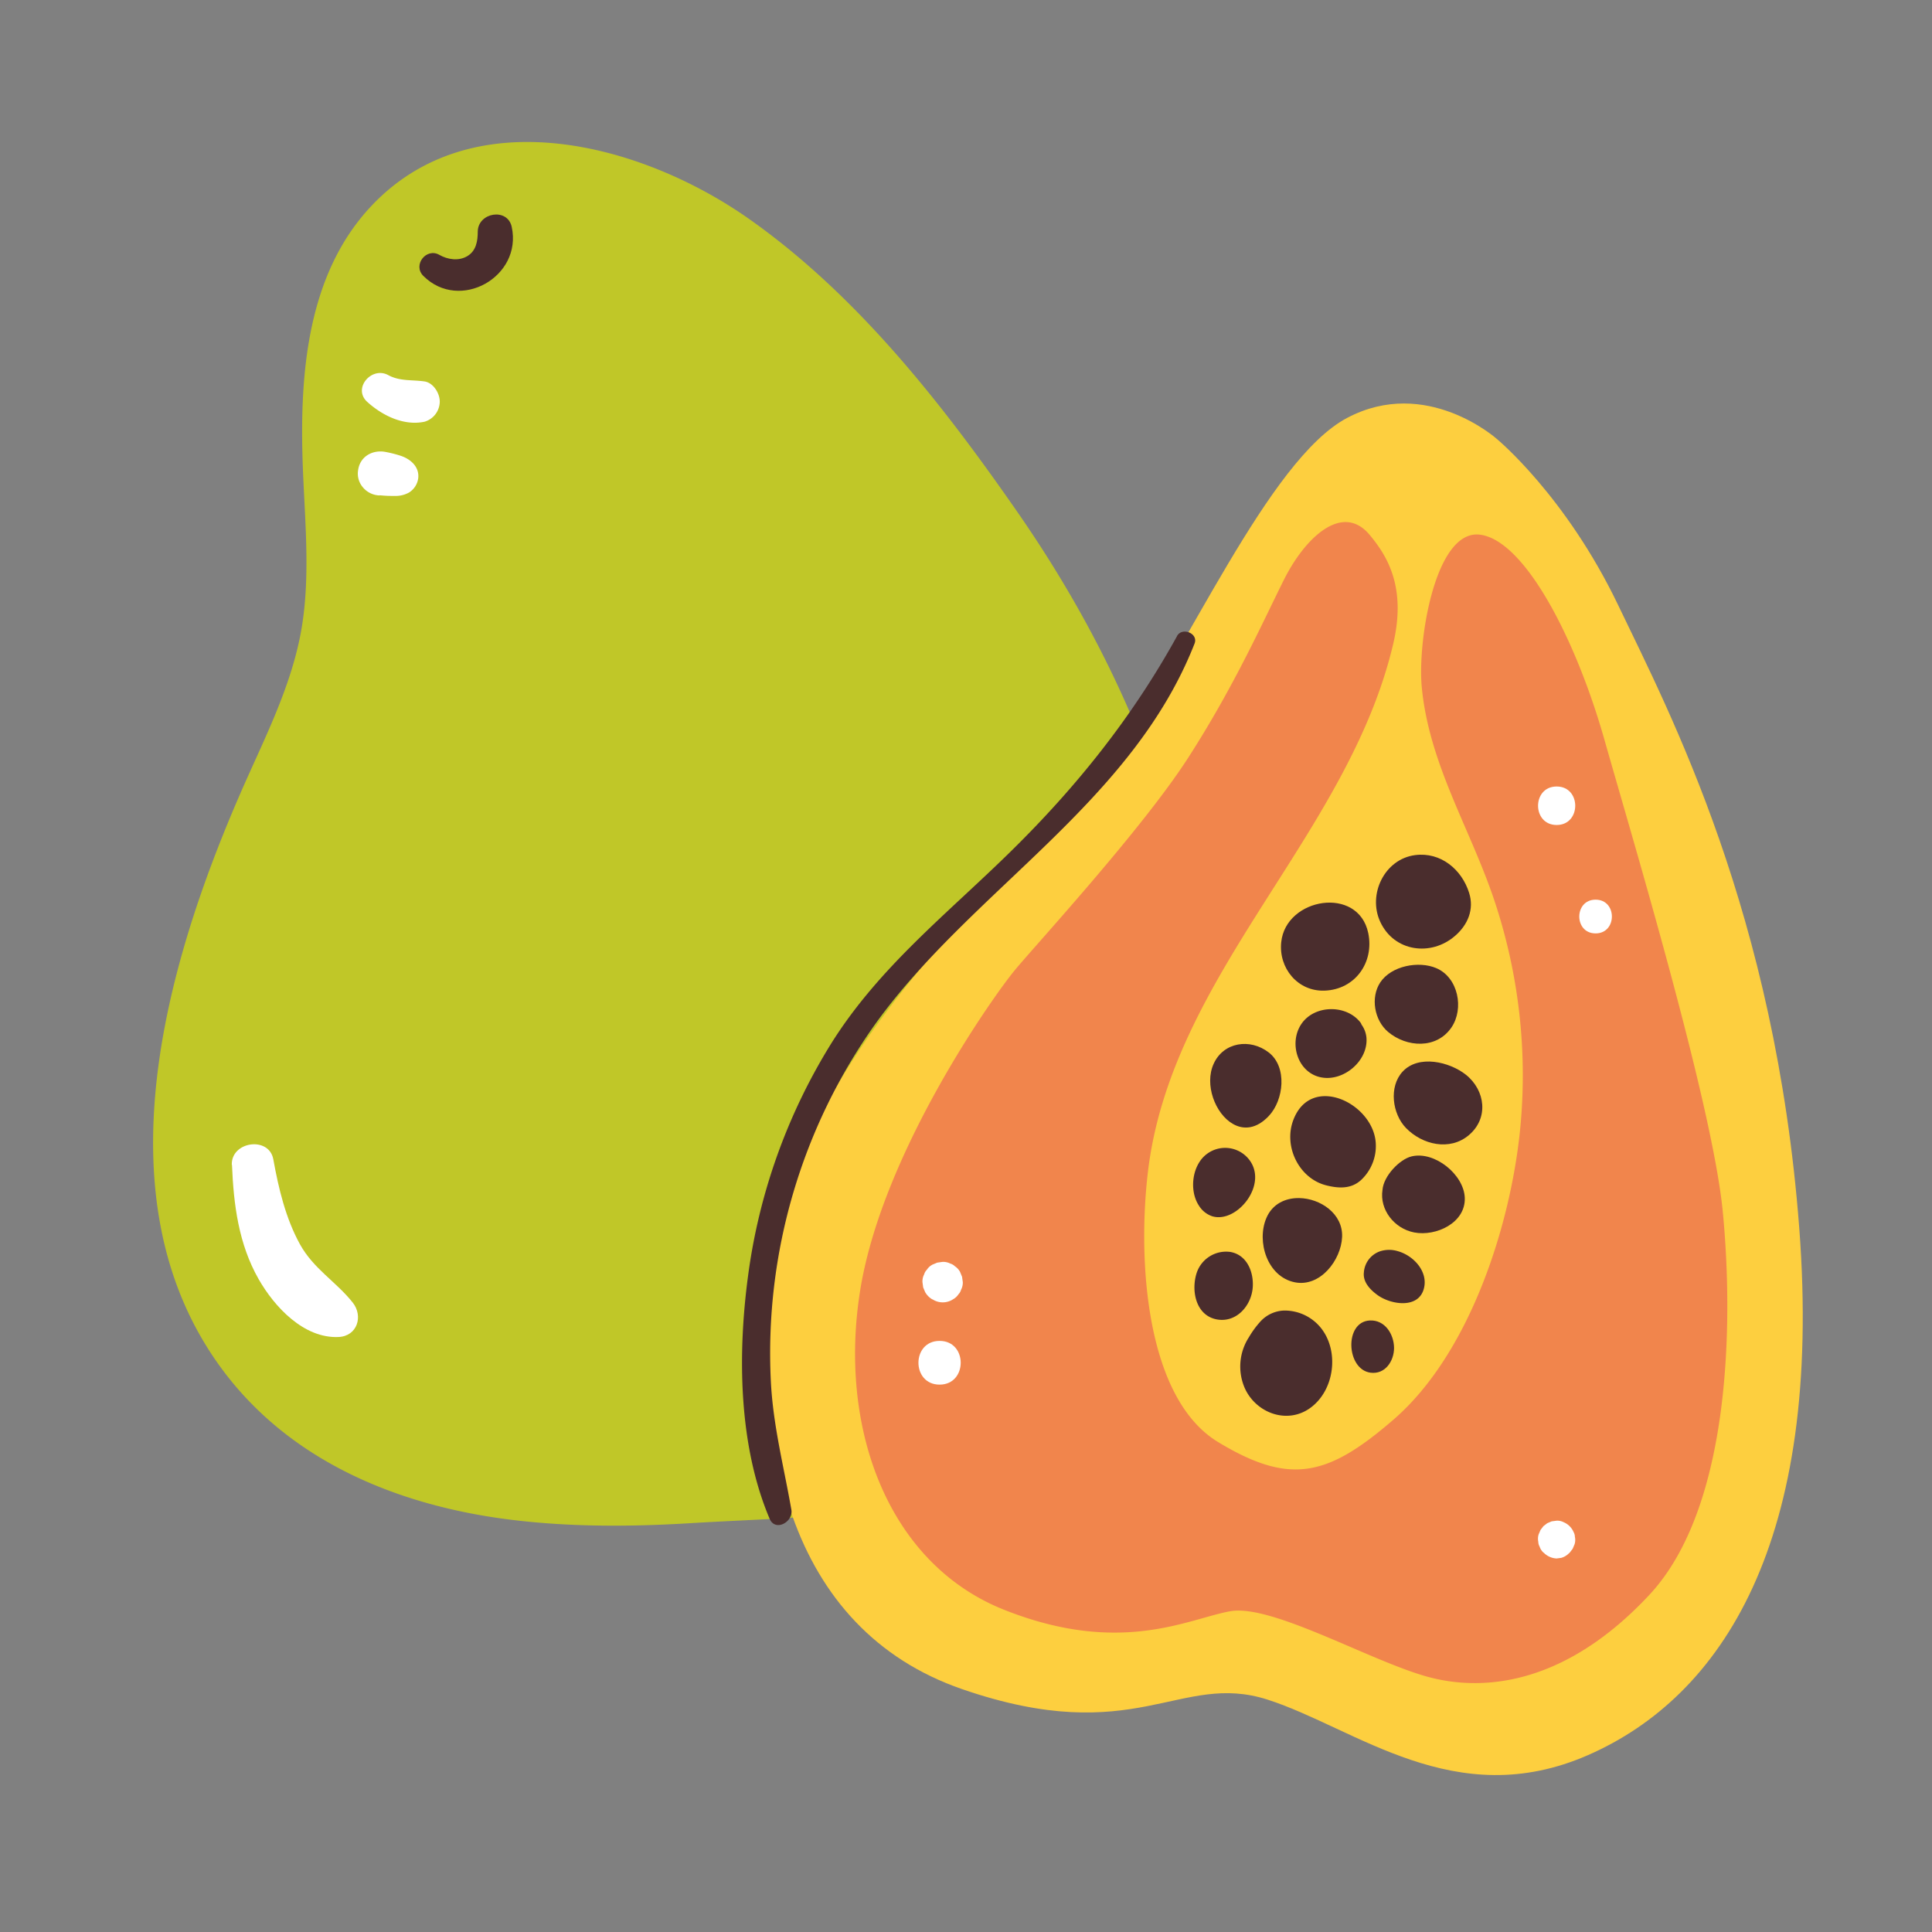 <svg xmlns="http://www.w3.org/2000/svg" viewBox="0 0 512 512"><rect x="0" y="0" width="512" height="512" fill="#808080" stroke="none"/><defs><style>.papayacls-1{fill:#c0c728;}.papayacls-2{fill:#4a2d2d;}.papayacls-3{fill:#fff;}.papayacls-4{fill:#fdcf3f;}.papayacls-5{fill:#f1854c;}.papayacls-6{fill:none;}</style></defs><g id="Capa_2" data-name="Capa 2"><g id="bocetos"><path class="papayacls-1" d="M318.68,261.06c-4.45-45.12-23.13-87.95-48.8-125-19.95-28.76-42.71-58-71.87-78.39C170,38.16,125.52,26,98.54,54.45c-17,17.92-19.08,44.1-18.35,67.5.48,15.54,2.41,31.8-.75,47.16-3,14.54-9.92,27.75-15.79,41.26-19.81,45.52-37.46,107.15-5.49,151.54,18.33,25.45,47.73,37.32,78,40.93,15.51,1.85,31.21,1.77,46.78.82,30.41-1.85,63-1.41,91-15,37.49-18.22,45.21-67.65,45.65-105A205.58,205.58,0,0,0,318.68,261.06Z"/><path class="papayacls-2" d="M112.19,73.12c9.63,9.62,26.29.25,23.42-13-1.11-5.14-8.89-3.84-9,1.21,0,2.5-.39,5.1-2.72,6.52s-5.3.93-7.44-.3c-3.46-2-7.14,2.68-4.28,5.55Z"/><path class="papayacls-3" d="M97.34,106.52c4,3.61,9.63,6.39,15.13,5.25a5.61,5.61,0,0,0,4.07-5.35c0-2.21-1.7-5-4.07-5.34-3.4-.48-6.5,0-9.62-1.69-4.38-2.36-9.48,3.55-5.51,7.13Z"/><path class="papayacls-3" d="M100.63,131.25a30.76,30.76,0,0,0,3.84.17,7.35,7.35,0,0,0,3.86-.86,5.27,5.27,0,0,0,2.49-3.73c.41-3.08-2-5.19-4.69-6.06a31.65,31.65,0,0,0-3.95-1c-3.43-.65-6.78,1.17-7.28,4.85A5.56,5.56,0,0,0,96.05,129a6,6,0,0,0,4.58,2.3Z"/><path class="papayacls-3" d="M61.48,308.72c.43,10.54,1.75,20.93,7.05,30.25,4.22,7.41,12,15.75,21.17,15.35,5-.21,6.62-5.54,3.78-9.12-4.45-5.61-10.36-8.88-14-15.47-3.8-6.93-5.65-14.78-7.05-22.5-1.13-6.2-11.23-4.76-11,1.49Z"/><path class="papayacls-4" d="M396.66,116.31S378,99.64,357,110.75s-42.46,62.3-61.9,88.89-79,73-88.49,127.38S209,431.78,255,447.65s57.54-4.76,80.95,2.78,49.61,30.16,84.92,14.68,62.3-56.34,55.95-139.68-34.12-136.11-48-165.08S396.66,116.31,396.66,116.31Z"/><path class="papayacls-5" d="M362.93,141.7c4.78,5.69,9.83,14,6.26,29.05-12,50.78-58.86,87.4-65,140-2.78,23.81-.4,59.92,18.65,71.43s29,9.12,46.43-5.95c20.05-17.32,30.88-50.89,33.53-76.43A146,146,0,0,0,396,238.58c-6.36-19-17.24-36-19.21-56.4-1.2-12.3,3.57-42.06,15.47-40.48s25.4,27.78,32.94,54.37,28.57,96.43,31.35,125,2.38,78.17-19.45,101.58-43.25,25.8-58.33,21.83S337.13,425,326,427s-29,11.9-59.92-.4S222.05,378.21,228,341.7s35.31-77.78,40.87-84.52,33.73-37.3,46-56.35,19.84-36.11,25.4-47.22S355.7,133.11,362.93,141.7Z"/><path class="papayacls-2" d="M385.62,248c3.38-2.92,5.09-7,3.71-11.39-1.95-6.21-7.53-10.87-14.3-10-8.14,1.05-12.6,10.42-9.27,17.64C369.43,252.25,379.26,253.55,385.62,248Z"/><path class="papayacls-2" d="M351,262.53c8.16-.28,13.21-7.52,11.6-15.26-2.64-12.61-21.84-9.38-23.06,2.4C338.81,256.51,343.87,262.77,351,262.53Z"/><path class="papayacls-2" d="M367.85,273.46c4.93,4.15,12.85,4.6,16.79-1.16,3.41-5,1.82-13.24-4-15.73-4.68-2-11.93-.63-14.86,3.78C363.14,264.37,364.22,270.39,367.85,273.46Z"/><path class="papayacls-2" d="M350.32,285.55c5.9,1,12.32-4.51,11.8-10.59a7,7,0,0,0-1.29-3.41,2.2,2.2,0,0,0-.33-.62c-3.78-4.81-12.2-4.65-15.63.45S343.94,284.49,350.32,285.55Z"/><path class="papayacls-2" d="M388.5,284.83c-4.36-3.47-12.59-5.4-16.8-.83-3.7,4-2.73,11.21.91,14.94,4.31,4.43,11.58,6.15,16.63,1.9C394.54,296.4,393.69,289,388.5,284.83Z"/><path class="papayacls-2" d="M351.47,314.13c3.25.82,6.52,1,9.16-1.35a12.35,12.35,0,0,0,3.95-10c-.79-10.57-17.27-18.37-21.88-5.85C340.12,303.92,344.3,312.33,351.47,314.13Z"/><path class="papayacls-2" d="M326.77,297.87c2.77,1.57,6.17,1.38,9.47-2.12,4-4.22,4.94-13,0-16.83s-12-2.78-14.61,3C319.13,287.36,322,295.18,326.77,297.87Z"/><path class="papayacls-2" d="M344.31,317.5c-3.64-.06-7.13,1.53-8.72,5.31-2.64,6.23.25,15.5,7.49,17,6.77,1.4,12.33-5.86,12.59-12S349.94,317.6,344.31,317.5Z"/><path class="papayacls-2" d="M321.28,322.33c6.65,2,15.4-9,9.27-15.59a8.06,8.06,0,0,0-12.81,1.41c-2,3.26-2.14,8.15,0,11.37A6.58,6.58,0,0,0,321.28,322.33Z"/><path class="papayacls-2" d="M374.11,306.45c-3.16.74-7.45,5.16-7.74,8.91-.8,5.2,3.12,10.23,8.4,11.25,5.77,1.12,13.68-2.53,13.41-9.21C387.93,311.27,380.21,305,374.11,306.45Z"/><path class="papayacls-2" d="M370.32,331.54a7.81,7.81,0,0,0-4.57.06,6.39,6.39,0,0,0-4.31,5.61c-.29,2.56,1.68,4.59,3.62,6,3.63,2.62,11.19,3.77,12.37-2.1C378.31,336.79,374.54,332.68,370.32,331.54Z"/><path class="papayacls-2" d="M363,349.94c-6.83.35-6.25,13,.22,13.84,3.86.49,6.21-3.06,6.22-6.57C369.4,353.53,367,349.74,363,349.94Z"/><path class="papayacls-2" d="M332,341c.23-4-1.58-8.49-6-9.23a8.22,8.22,0,0,0-8.84,5.48c-1.56,4.68-.32,11.32,5.26,12.4C327.75,350.65,331.73,345.87,332,341Z"/><path class="papayacls-2" d="M333.91,350.34a24.51,24.51,0,0,0-2.91,4,14.3,14.3,0,0,0-1.1,13.58c3,6.58,11.25,9.63,17.36,5.18,6.48-4.72,7.72-15.17,2.71-21.29a12.35,12.35,0,0,0-9.71-4.5A8.89,8.89,0,0,0,333.91,350.34Z"/><path class="papayacls-2" d="M311.92,168.59c-11.83,21.44-26.61,39.91-44.07,57.06-16.9,16.6-35.05,30.77-47.74,51.16a155.43,155.43,0,0,0-21.88,61.41c-2.76,20.67-2.54,44.79,5.74,64.29,1.49,3.5,6.32.81,5.75-2.43-2-11.44-4.87-22.4-5.44-34.09a150.46,150.46,0,0,1,27.82-94.81c25.57-35.42,67.88-58.32,84.47-100.63,1.06-2.7-3.28-4.44-4.65-2Z"/><path class="papayacls-3" d="M247.14,344.33l.2.14a5,5,0,0,0,5,0l.21-.14A4,4,0,0,0,254,343a2.65,2.65,0,0,0,.68-1.18,4.08,4.08,0,0,0,.47-2.06l-.2-1.42-.53-1.28a4.15,4.15,0,0,0-1.38-1.5,2.71,2.71,0,0,0-1.18-.69,4.15,4.15,0,0,0-2.06-.46l-1.42.2-1.27.53a4,4,0,0,0-1.5,1.38,2.62,2.62,0,0,0-.69,1.18,4,4,0,0,0-.46,2.06l.19,1.42.54,1.27a5.2,5.2,0,0,0,1.92,1.92Z"/><path class="papayacls-3" d="M249,366.94c7.46,0,7.47-11.59,0-11.59s-7.47,11.59,0,11.59Z"/><path class="papayacls-3" d="M412.53,218.63c6.56,0,6.57-10.2,0-10.2s-6.57,10.2,0,10.2Z"/><path class="papayacls-3" d="M422.85,247.36c5.75,0,5.76-8.94,0-8.94s-5.77,8.94,0,8.94Z"/><path class="papayacls-3" d="M409.05,411.45l.26.23a5.08,5.08,0,0,0,3.22,1.33l1.21-.16a4.64,4.64,0,0,0,2-1.17l.26-.23.77-1,.5-1.18a3.84,3.84,0,0,0,.09-2,2.6,2.6,0,0,0-.34-1.25,4.89,4.89,0,0,0-2.6-2.6,3.66,3.66,0,0,0-1.9-.42l-1.31.17-1.18.5-1,.77-.77,1-.5,1.17a3.88,3.88,0,0,0-.09,2,2.49,2.49,0,0,0,.34,1.24,3.66,3.66,0,0,0,1,1.58Z"/><rect class="papayacls-6" width="512" height="512"/></g></g></svg>